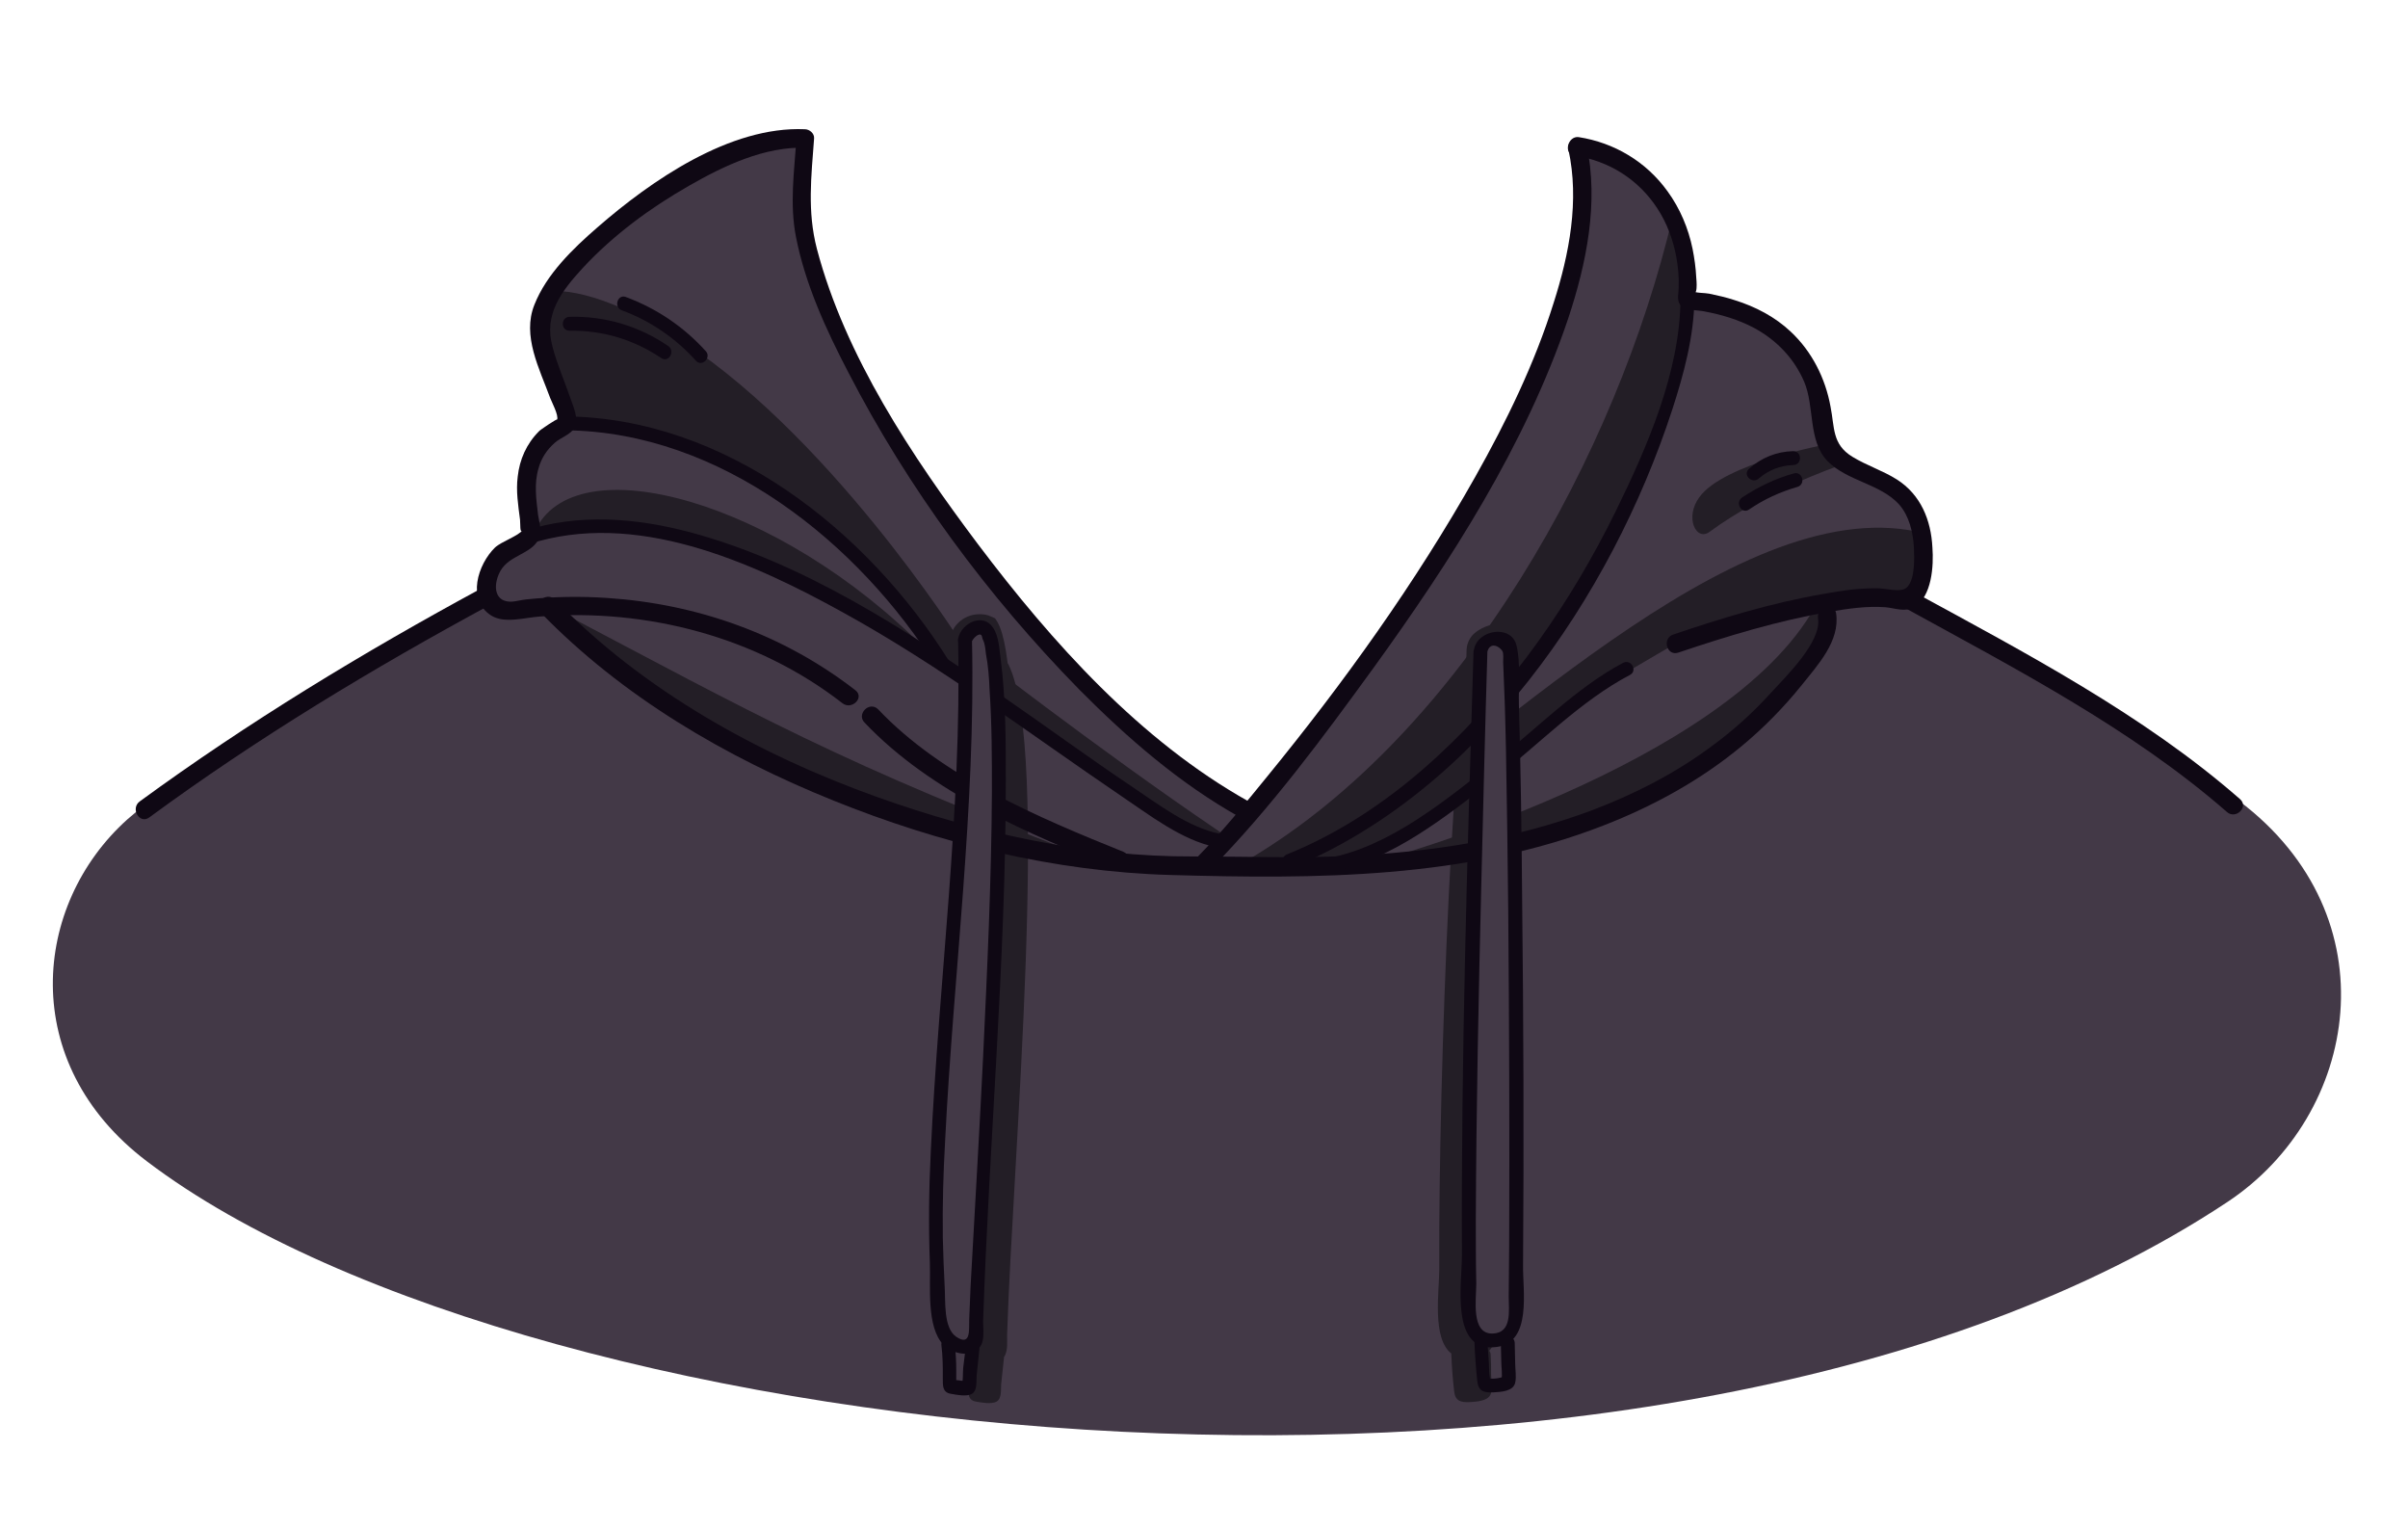 <?xml version="1.0" encoding="utf-8"?>
<!-- Generator: Adobe Illustrator 19.2.0, SVG Export Plug-In . SVG Version: 6.00 Build 0)  -->
<svg version="1.1" id="Layer_1" xmlns="http://www.w3.org/2000/svg" xmlns:xlink="http://www.w3.org/1999/xlink" x="0px" y="0px"
	 viewBox="0 0 520 330" style="enable-background:new 0 0 520 330;" xml:space="preserve">
<style type="text/css">
	.st0{fill:#433947;}
	.st1{fill:#231e26;}
	.st2{fill:#0f0814;}
</style>
<g>
	<path class="st0" d="M483.5,172.9c-6.9-5.2-47.4-28.5-73.2-43.4c0.3,0,0.6,0.1,0.9,0.1c0.5,0,0.8-0.1,1.1-0.3c2.6-1.5,3.3-6.7,3-11
		c-0.2-4.2-1.6-9.8-6.7-13.1c-1.5-0.9-3-1.6-4.7-2.4c-1.6-0.7-3.3-1.5-4.8-2.5c-4.4-2.7-4.8-6.2-5.2-9.7c-0.1-0.8-0.2-1.7-0.4-2.5
		c-1.1-6.1-3.9-11.3-8-15.1c-3-2.8-6.8-4.9-11.3-6.4c-1.6-0.5-3.3-0.9-5.2-1.3c-0.2,0-0.6-0.1-1-0.1c-0.6,0-1.3-0.1-2-0.2l-2.7-0.6
		l1.3-2.3c0-0.2,0.1-0.7,0-2l0-0.2c-0.1-2-0.3-4-0.7-5.9c-0.9-4.2-2.6-8.2-5.1-11.6c-4.3-5.9-10.6-9.8-17.8-10.9l-0.1,0l-0.1,0
		c-0.1,0-0.1,0-0.1,0c0,0,0,0,0,0l0,0l0,0.1l0.1,0.2l0,0.2c1.2,5.7,1.1,11.4,0.5,16.8l-0.3-0.2c0,0,0.1,0.4,0.2,1
		c-0.8,6.1-2.3,11.6-3.7,16c-3.6,11.5-9,23.6-17.1,37.9c-0.8,1.5-1.7,2.9-2.5,4.4c-11.4,27.6-46.9,67.3-49.2,66.5
		c-9.6-3.4-39.7-33.4-48.9-43.2c-3.3-4-6.7-8.3-10.1-12.8c-13.8-18.5-28.9-40.5-35.2-64.5c-2-7.5-1.4-14.5-0.9-21.9
		c0.1-0.8,0.1-1.6,0.2-2.4c0,0-0.1,0-0.1,0c-0.4,0-0.8,0-1.2,0c-12,0-26.6,7.2-42.2,20.7c-5.1,4.4-10.6,9.8-13.1,16
		c-2,5,0.2,10.4,2.3,15.7c0.4,1,0.8,2,1.1,3c0.1,0.2,0.2,0.4,0.3,0.7c1.1,2.4,1.7,4,1.1,5.4l-1.9,1.2c0.4,0,0.7-0.1,0.7-0.1
		c-0.5,0.2-2.7,1.7-3.3,2.1c-2.2,2.2-3.6,5.2-4,8.5c-0.3,2.5,0,4.9,0.3,7.5l0.1,1.2c0,0.3,0,0.7,0,1.1c0,0.3,0,0.8,0,0.9
		c-0.1-0.5-0.1,1.9-0.1,1.9c-0.8,0.9-2.1,1.6-3.6,2.3c-0.9,0.5-2,1-2.4,1.4c-1.9,1.8-3.6,5.2-3.3,8.1c0,0.2,0.1,0.5,0.1,0.7
		c-21.2,10.9-54.5,29.5-77.1,49C7,195.3,3.7,229.5,31.7,250.7c83.8,63.6,328,89.2,449.3,8.8C509.4,240.7,516.8,198,483.5,172.9z"/>
	<g>
		<path class="st1" d="M118.2,63c0,0,8-2.1,26.2,8.8c33.8,20.4,63.2,67,63.2,67s29.4,22.9,55.4,40.5c3.5,2.4-1.6,2.1-1.6,2.1
			l-25.8-15.9l-31.9-22l-10.1-14.1l-11.4-11.9l-13-10.8l-13.5-7.1c0,0-11.5-4.5-12.1-4.7s-13.8-3.5-13.8-3.5l-7.7-1.8l-4.6-12.7
			L118.2,63z"/>
		<path class="st1" d="M115.4,114.9c-0.8,1.7,7.5-0.9,7.5-0.9h12.8l15.6,2.2l14.6,6.3l28.1,13.7c0,0,7.3,5.4,6,4.1
			C168.4,108.2,123.9,95.6,115.4,114.9z"/>
		<path class="st1" d="M121.4,132.3c-3.4-1.8,9.2,11.2,9.2,11.2l14.7,9.4l21.2,12.5l40.4,15.2l17.1,3c0,0,15,3,12.1,1.9
			C182.4,165.4,161.7,153.5,121.4,132.3z"/>
		<path class="st1" d="M212.3,145.5c-0.1,0.2-0.1,0.4-0.1,0.6c0.8,35.6-4.1,70.8-5.7,106.2c-0.4,7.7-0.5,15.4-0.2,23.1
			c0.2,4.6-0.7,12.8,2.5,16.7c0,0.2-0.1,0.3,0,0.5c0.3,2.2,0.3,4.5,0.3,6.8c0,1.5-0.1,2.9,1.7,3.2c1.1,0.2,3.3,0.6,4.4,0
			c1.2-0.7,0.9-2.7,1-3.8c0.2-1.9,0.4-3.7,0.6-5.6c0-0.1,0-0.1,0-0.2c0,0,0,0,0,0c1-1.4,0.6-3.7,0.7-5.3
			c1.2-37.5,9.3-125.9,0.3-144.2C216.8,141.7,213.1,142.3,212.3,145.5z"/>
		<path class="st1" d="M321.9,292.5c0-0.4-0.1-0.6-0.3-0.9c3.2-3.5,1.9-11.2,2-15.4c0.2-25.6,0.1-51.2-0.2-76.8
			c-0.1-13.6-0.3-27.2-0.7-40.8c-0.1-3.8,0.4-8.5-0.5-12.2c-1.1-4.6-3.9-5.3-4-5.2c-4.2,4.2-7.6,90.8-7.4,132.9
			c0,4.7-1.6,14.8,2.6,18.1c0.1,2.7,0.3,5.4,0.6,8c0.2,2.2,1.3,2.6,3.4,2.5c1.5-0.1,4.2-0.2,4.6-2c0.3-1.2,0-2.8,0-4
			C322,295.4,322,294,321.9,292.5z"/>
		<path class="st1" d="M269.7,185.5c46.4-27.5,79.5-87.8,91.5-138.7c0.9-4,3.3,16.1,3.3,16.1l-3.9,22.4l-9.5,24l-18.6,31.3l-21.2,24
			l-16.2,12.7l-14.9,7.2c0,0-5.5,1.7-6.5,2.1S268.9,186,269.7,185.5z"/>
		<path class="st1" d="M316.8,155.2c0.1-0.2,0.2-0.4,0.3-0.6c1.1-2.2,3.1-3.7,5.4-4.3c0.7-0.5,1.4-1,2.1-1.5c0.4-0.3,0.7-0.7,0.9-1
			c0.2-0.4,0.4-0.8,0.6-1.2c0.8-1.3,1.9-2.4,3.1-3.2c-0.1-1.6-0.2-3.1-0.2-4.3c-0.2-2.6-2.3-4.4-5.2-4.4c-2.1,0-4.2,0.9-5.6,2.2
			c-1,1-1.5,2.3-1.5,3.6c0,1.2-0.2,6.8-0.4,15.3C316.4,155.7,316.6,155.4,316.8,155.2z"/>
		<path class="st1" d="M319.7,140.7c-0.1-2.8,6.1-4.1,6.3-1.3c1.5,22.1,1.8,132.9,1.2,146.4c-0.2,4.7-9.4,4.9-9.6,0.2
			C316.1,258,319.7,140.7,319.7,140.7z"/>
		<path class="st1" d="M394.6,95.9c0,0-22.3,4.1-27.6,11.4c-3.3,4.4-0.7,9.7,2.2,7.5c11.8-8.7,27.5-14.1,27.5-14.1L394.6,95.9z"/>
		<path class="st1" d="M414.1,114.8c-40.1-8.6-94.2,48.5-126.7,68.3c-1.1,0.7-5,1.9-5,1.9l3.9,1.7l8.6-0.6l8.1-5.7l32.6-24.4
			l12.6-9.1l13-7.6l23.2-6.7l15.5-4.2l12.1,0.6l2.7-2.6C414.8,126.3,416.9,115.4,414.1,114.8z"/>
		<path class="st1" d="M392,130.9c-19.2,34.6-94.2,54.9-94.2,54.9l9.6-0.3l33.3-7.3l26.1-12.7l10.2-7.9l9.7-10.1l7.9-9.7
			C394.6,137.8,392.9,129.3,392,130.9z"/>
	</g>
	<path class="st1" d="M218.3,151.4c-0.5-8.7-1.4-14.5-2.9-17.1l-0.5-0.8l-0.9-0.4c-0.8-0.4-1.6-0.5-2.5-0.5c-1.7,0-3.5,0.7-4.7,2
		c-1.1,1.1-1.6,2.5-1.6,4c0,1.8,0.1,3.6,0.1,5.3C211.2,144.2,215.5,147.1,218.3,151.4z"/>
	<path class="st1" d="M208.3,138.3c-0.1-2,2.7-3.5,4.5-2.6c7.5,13.3-2.3,138-2.2,153.4c0,2.4-6.9,3.1-7.7-3.9
		C198.7,243.6,209.8,194.5,208.3,138.3z"/>
	<g>
		<g>
			<path class="st2" d="M261.4,187.7c13-13.2,24.3-28.5,35.2-43.5c16.7-23.1,32.8-48.1,42-75.3c4-12,6.7-25.2,4-37.7
				c-0.5-2.5-4.4-1.4-3.9,1.1c2.4,11,0.2,22.5-3.2,33.1c-4.1,13.1-10.2,25.6-16.9,37.5c-12.9,22.9-28.4,44.5-45,64.8
				c-4.8,5.9-9.6,11.8-14.9,17.2C256.8,186.7,259.6,189.5,261.4,187.7L261.4,187.7z"/>
		</g>
		<g>
			<path class="st2" d="M340,33.6c7.4,1.1,13.8,5.1,17.9,11.4c2.1,3.2,3.4,6.8,4.1,10.5c0.4,2.2,0.6,4.5,0.5,6.7
				c0,1-0.4,2.4,0.2,3.4c1,1.5,3.6,1.3,5.2,1.6c3.8,0.7,7.5,1.8,10.9,3.6c4.8,2.6,8.6,6.5,10.8,11.6c2.3,5.4,0.8,12.7,5,17.1
				c4.3,4.4,11.4,4.9,15.5,9.4c2.2,2.5,3,6,3.2,9.2c0.1,2.2,0.3,7-1.5,8.7c-1.4,1.3-4.7,0.1-6.8,0.2c-3.7,0-7.4,0.5-11.1,1.2
				c-11.1,1.9-22,5.2-32.6,8.8c-2.4,0.8-1.4,4.7,1.1,3.9c10.7-3.6,21.5-6.9,32.6-8.8c4-0.7,8.1-1.3,12.2-1c2.1,0.2,4.1,1.1,6.1,0
				c3.9-2.2,4.3-9,4-12.9c-0.3-5.9-2.5-11.4-7.7-14.7c-3-1.9-6.5-3-9.6-4.9c-4.4-2.7-3.8-6.3-4.7-10.8c-1.1-6.1-4-11.9-8.6-16.2
				c-3.4-3.2-7.6-5.4-12.1-6.8c-1.8-0.6-3.6-1-5.5-1.4c-1-0.2-2.9-0.1-3.8-0.6c-0.1,0-0.3,0-0.3-0.1c1.9,2.3,1.3-2.6,1.3-2.8
				c-0.1-2.1-0.4-4.2-0.8-6.2c-0.9-4.4-2.7-8.7-5.4-12.4c-4.6-6.4-11.5-10.5-19.2-11.7C338.6,29.3,337.5,33.2,340,33.6L340,33.6z"/>
		</g>
		<g>
			<path class="st2" d="M269.6,173c-23.4-13.1-42.4-34.3-58.4-55.5c-14.2-18.9-28.7-40.6-34.8-63.8c-2.1-8.1-1.2-15.6-0.6-23.8
				c0.1-1.1-1-2-2-2c-16.2-0.7-33.2,11.1-44.8,21.2c-5.3,4.6-11,10.1-13.6,16.7c-2.7,6.7,1.1,13.8,3.4,20.1c0.3,0.8,1.9,3.8,1.5,4.7
				c0.2-0.4-3.8,2.3-3.9,2.5c-2.7,2.7-4.2,6.1-4.6,9.8c-0.4,3.1,0.1,6.2,0.5,9.3c0.1,0.8-0.1,3.3,0.6,2.2c-0.9,1.3-4.6,2.5-6,3.8
				c-3.7,3.6-6.2,11.3-0.8,14.7c2.9,1.8,7.3,0.4,10.5,0.2c23.1-1.8,46.9,4.4,65.3,18.7c2,1.6,4.9-1.2,2.8-2.8
				c-15.5-12-34-18.6-53.5-19.9c-5.8-0.4-11.7-0.3-17.5,0.3c-1.1,0.1-2.4,0.5-3.5,0.5c-3.8-0.1-3.6-4.1-2.1-6.7
				c1.9-3.3,6.5-3.6,8.1-6.6c0.9-1.6,0.3-3.7,0-5.4c-0.4-3.4-0.9-6.8,0.1-10.1c0.6-2.2,1.8-4,3.5-5.5c1.2-1.1,3.5-1.8,4.3-3.3
				c0.9-1.8-0.2-4.3-0.8-6c-1.3-3.8-3-7.6-4-11.5c-1.9-7,2-12,6.6-17c6.6-7.1,14.5-12.9,22.9-17.7c7.5-4.3,16.3-8.5,25.2-8.2
				c-0.7-0.7-1.3-1.3-2-2c-0.5,7.2-1.5,14.2-0.1,21.3c2,10.2,6.5,20,11.3,29.2c12.9,25,30.1,48.3,49.8,68.4
				c10.4,10.5,21.8,20.4,34.7,27.6C269.8,177.7,271.8,174.2,269.6,173L269.6,173z"/>
		</g>
		<g>
			<path class="st2" d="M116.8,132.3c17.6,18.1,39.8,31.1,63.1,40.5c23,9.3,47.9,15.4,72.8,16.1c31.4,0.9,63.9,0.9,93.6-10.7
				c10.8-4.2,21-9.8,29.9-17.2c4.7-3.9,9-8.3,12.8-13c3.5-4.4,8.4-9.6,7.5-15.6c-0.4-2.5-4.3-1.5-3.9,1.1
				c0.8,5.1-7.1,12.7-10.2,16.1c-3.8,4.2-8,8-12.5,11.3c-8,6-17,10.6-26.3,14.1c-16.9,6.3-34.8,9-52.8,9.8c-11,0.5-22,0.1-33,0.1
				c-23.2,0.1-46.5-5-68.3-12.8c-25.7-9.2-50.6-23-69.7-42.7C117.8,127.6,115,130.5,116.8,132.3L116.8,132.3z"/>
		</g>
		<g>
			<path class="st2" d="M278.6,187.5c40.5-16.5,69.3-58.6,82.5-99c2.5-7.7,4.7-15.8,4.8-24c0-1.9-3-1.9-3,0
				c-0.1,15.8-7.2,32-14,45.9c-9.6,19.5-22.3,37.9-38.3,52.7c-9.6,8.9-20.6,16.5-32.8,21.4C276.1,185.4,276.9,188.3,278.6,187.5
				L278.6,187.5z"/>
		</g>
		<g>
			<path class="st2" d="M186.7,156c14.4,15.2,35.7,24.2,54.8,31.8c2.4,1,3.4-2.9,1.1-3.9c-18.4-7.4-39.2-16.2-53-30.8
				C187.7,151.3,184.9,154.2,186.7,156L186.7,156z"/>
		</g>
		<g>
			<path class="st2" d="M287.4,188.1c13.1-2.3,24.9-11.9,35.2-19.8c9.5-7.4,18.7-17,29.4-22.6c1.7-0.9,0.2-3.5-1.5-2.6
				c-10,5.3-18.5,14.1-27.3,21c-10.6,8.3-22.9,18.7-36.6,21.2C284.7,185.5,285.5,188.4,287.4,188.1L287.4,188.1z"/>
		</g>
		<g>
			<path class="st2" d="M122.1,92.9c33.5,0.3,63.3,24.2,80.3,51.4c1,1.6,3.6,0.1,2.6-1.5c-17.6-28.2-48.3-52.6-82.9-52.9
				C120.1,89.8,120.1,92.8,122.1,92.9L122.1,92.9z"/>
		</g>
		<g>
			<path class="st0" d="M319.7,140.7c-0.1-2.8,6.1-4.1,6.3-1.3c1.5,22.1,1.8,132.9,1.2,146.4c-0.2,4.7-9.4,4.9-9.6,0.2
				C316.1,258,319.7,140.7,319.7,140.7z"/>
			<g>
				<path class="st2" d="M321.1,141.1c0.5-2.9,2.9-1.5,3.4-0.4c0.2,0.5,0.1,1.7,0.1,2.2c0.1,1.7,0.1,3.4,0.2,5.1
					c0.2,4.5,0.3,9,0.4,13.4c0.2,11.8,0.4,23.6,0.5,35.4c0.2,23.9,0.3,47.9,0.2,71.8c0,3.8-0.1,7.5-0.1,11.3c0,3,0.8,7.9-3.5,8
					c-4.7,0.1-3.5-7.4-3.5-10.8c-0.1-4.6-0.1-9.2-0.1-13.8c0.1-24.3,0.6-48.7,1.2-73c0.4-16.5,0.8-33.1,1.3-49.6
					c0.1-1.9-2.9-1.9-3,0c-1.3,43.4-2.7,86.9-2.5,130.3c0,6.2-2.6,21.1,7.5,19.8c7.7-1,5.6-12.2,5.7-17.7
					c0.2-26.4,0.1-52.7-0.2-79.1c-0.1-14-0.3-28-0.7-42c-0.1-3.9,0.4-8.7-0.5-12.6c-1.1-4.7-8.5-3.5-9.2,0.9
					C317.9,142.2,320.8,143,321.1,141.1z"/>
			</g>
		</g>
		<g>
			<path class="st2" d="M263.4,180c-6.9-1.4-13.3-6.4-19-10.2c-9.4-6.3-18.5-13-27.8-19.4c-20.8-14.3-43-28.9-67.6-35.5
				c-11.7-3.1-24.1-4.1-35.7-0.3c-1.8,0.6-1,3.5,0.8,2.9c23-7.5,48,3.7,67.9,14.7c21.1,11.6,40.3,26.2,60.2,39.7
				c6.1,4.1,13,9.5,20.4,11C264.5,183.2,265.3,180.3,263.4,180L263.4,180z"/>
		</g>
		<g>
			<path class="st2" d="M123,71.4c7.2-0.1,13.8,1.9,19.8,5.9c1.6,1.1,3.1-1.5,1.5-2.6c-6.3-4.3-13.6-6.5-21.3-6.3
				C121.1,68.4,121,71.4,123,71.4L123,71.4z"/>
		</g>
		<g>
			<path class="st0" d="M208.3,138.3c-0.1-2,2.7-3.5,4.5-2.6c7.5,13.3-2.3,138-2.2,153.4c0,2.4-6.9,3.1-7.7-3.9
				C198.7,243.6,209.8,194.5,208.3,138.3z"/>
			<g>
				<path class="st2" d="M209.8,138.7c0.2-0.8,1.5-2.1,2.1-1.6c0.2,0.2,0.2,0.8,0.4,1.1c0.4,0.8,0.5,2,0.6,2.9
					c0.5,2.6,0.7,5.3,0.8,7.9c0.5,7.3,0.5,14.6,0.5,21.9c-0.1,19.1-1,38.2-1.9,57.2c-0.8,16.5-1.8,33-2.7,49.5
					c-0.1,2.4-0.2,4.8-0.3,7.2c-0.1,2,0.5,6-2.8,3.8c-2.8-1.9-2.3-7.7-2.5-10.8c-0.2-3.5-0.3-7-0.4-10.5c-0.1-7,0.1-14.1,0.5-21.1
					c1.8-36,6.6-71.8,5.8-107.9c0-1.9-3-1.9-3,0c0.8,36.9-4.2,73.5-5.9,110.3c-0.4,8-0.5,16-0.2,24c0.2,5-0.8,13.8,2.9,17.7
					c1.8,1.9,6,3,7.9,0.5c1.1-1.4,0.7-3.9,0.7-5.5c1.3-38.9,4.9-77.8,4.9-116.8c0-8.7,0-17.5-1.1-26.2c-0.3-2.1-0.4-4.9-1.6-6.7
					c-2.1-3.4-6.9-1.2-7.6,2.3C206.5,139.8,209.4,140.6,209.8,138.7z"/>
			</g>
		</g>
		<g>
			<path class="st2" d="M134.3,67c6.2,2.3,11.6,6,16,10.9c1.3,1.4,3.4-0.7,2.1-2.1c-4.8-5.3-10.6-9.2-17.3-11.7
				C133.3,63.5,132.5,66.4,134.3,67L134.3,67z"/>
		</g>
		<g>
			<path class="st2" d="M387.4,102.2c-4,1.1-7.7,2.9-11.2,5.2c-1.6,1.1-0.1,3.7,1.5,2.6c3.2-2.2,6.7-3.8,10.5-4.9
				C390,104.5,389.2,101.7,387.4,102.2L387.4,102.2z"/>
		</g>
		<g>
			<path class="st2" d="M387.2,97.4c-3.6,0.1-6.8,1.4-9.5,3.8c-1.5,1.3,0.7,3.4,2.1,2.1c2.1-1.8,4.6-2.8,7.4-2.9
				C389.2,100.4,389.2,97.4,387.2,97.4L387.2,97.4z"/>
		</g>
		<g>
			<path class="st2" d="M411.1,131.1c23.8,13.1,49.2,26.2,69.8,44.2c1.9,1.7,4.8-1.1,2.8-2.8c-20.8-18.2-46.4-31.6-70.6-44.8
				C410.8,126.4,408.8,129.9,411.1,131.1L411.1,131.1z"/>
		</g>
		<g>
			<path class="st2" d="M32.2,176.5c23.4-17.2,48.3-32.2,73.8-46c2.3-1.2,0.2-4.7-2-3.5c-25.5,13.8-50.4,28.9-73.8,46
				C28.1,174.5,30.1,178,32.2,176.5L32.2,176.5z"/>
		</g>
		<g>
			<path class="st2" d="M318.4,289.6c0.1,2.8,0.3,5.6,0.6,8.4c0.2,2.3,1.3,2.7,3.5,2.6c1.6-0.1,4.3-0.2,4.7-2.1c0.3-1.3,0-2.8,0-4.1
				c0-1.5-0.1-3-0.1-4.5c-0.1-1.9-3.1-1.9-3,0c0,1.4,0.1,2.7,0.1,4.1c0,1.3,0.3,2.8,0,4c0.2-0.3,0.5-0.6,0.7-0.9
				c-0.9,0.5-2.9,0.7-3.9,0.4c0.3,0.3,0.7,0.7,1,1c-0.5-1.3-0.4-3.1-0.5-4.5c-0.1-1.5-0.2-3-0.3-4.5
				C321.3,287.7,318.3,287.7,318.4,289.6L318.4,289.6z"/>
		</g>
		<g>
			<path class="st2" d="M203.3,290.5c0.3,2.3,0.3,4.7,0.3,7.1c0,1.5-0.1,3,1.7,3.3c1.2,0.2,3.5,0.7,4.6,0c1.2-0.7,0.9-2.8,1-3.9
				c0.2-1.9,0.4-3.9,0.6-5.8c0.2-1.9-2.8-1.9-3,0c-0.2,1.4-0.3,2.7-0.5,4.1c-0.1,1.2,0,2.7-0.3,3.9c0.3-0.3,0.7-0.7,1-1
				c0.5-0.1-0.4,0-0.6-0.1c-0.4,0-0.7,0-1.1-0.1c-0.4,0-0.7-0.1-1-0.1c-0.1,0-1.1-0.1-0.5,0c0.3,0.3,0.7,0.7,1,1
				c0.2,0.5,0-0.5,0-0.8c0-0.8,0-1.6,0-2.4c0-1.7-0.1-3.5-0.3-5.2C206,288.6,203,288.6,203.3,290.5L203.3,290.5z"/>
		</g>
	</g>
</g>
</svg>
